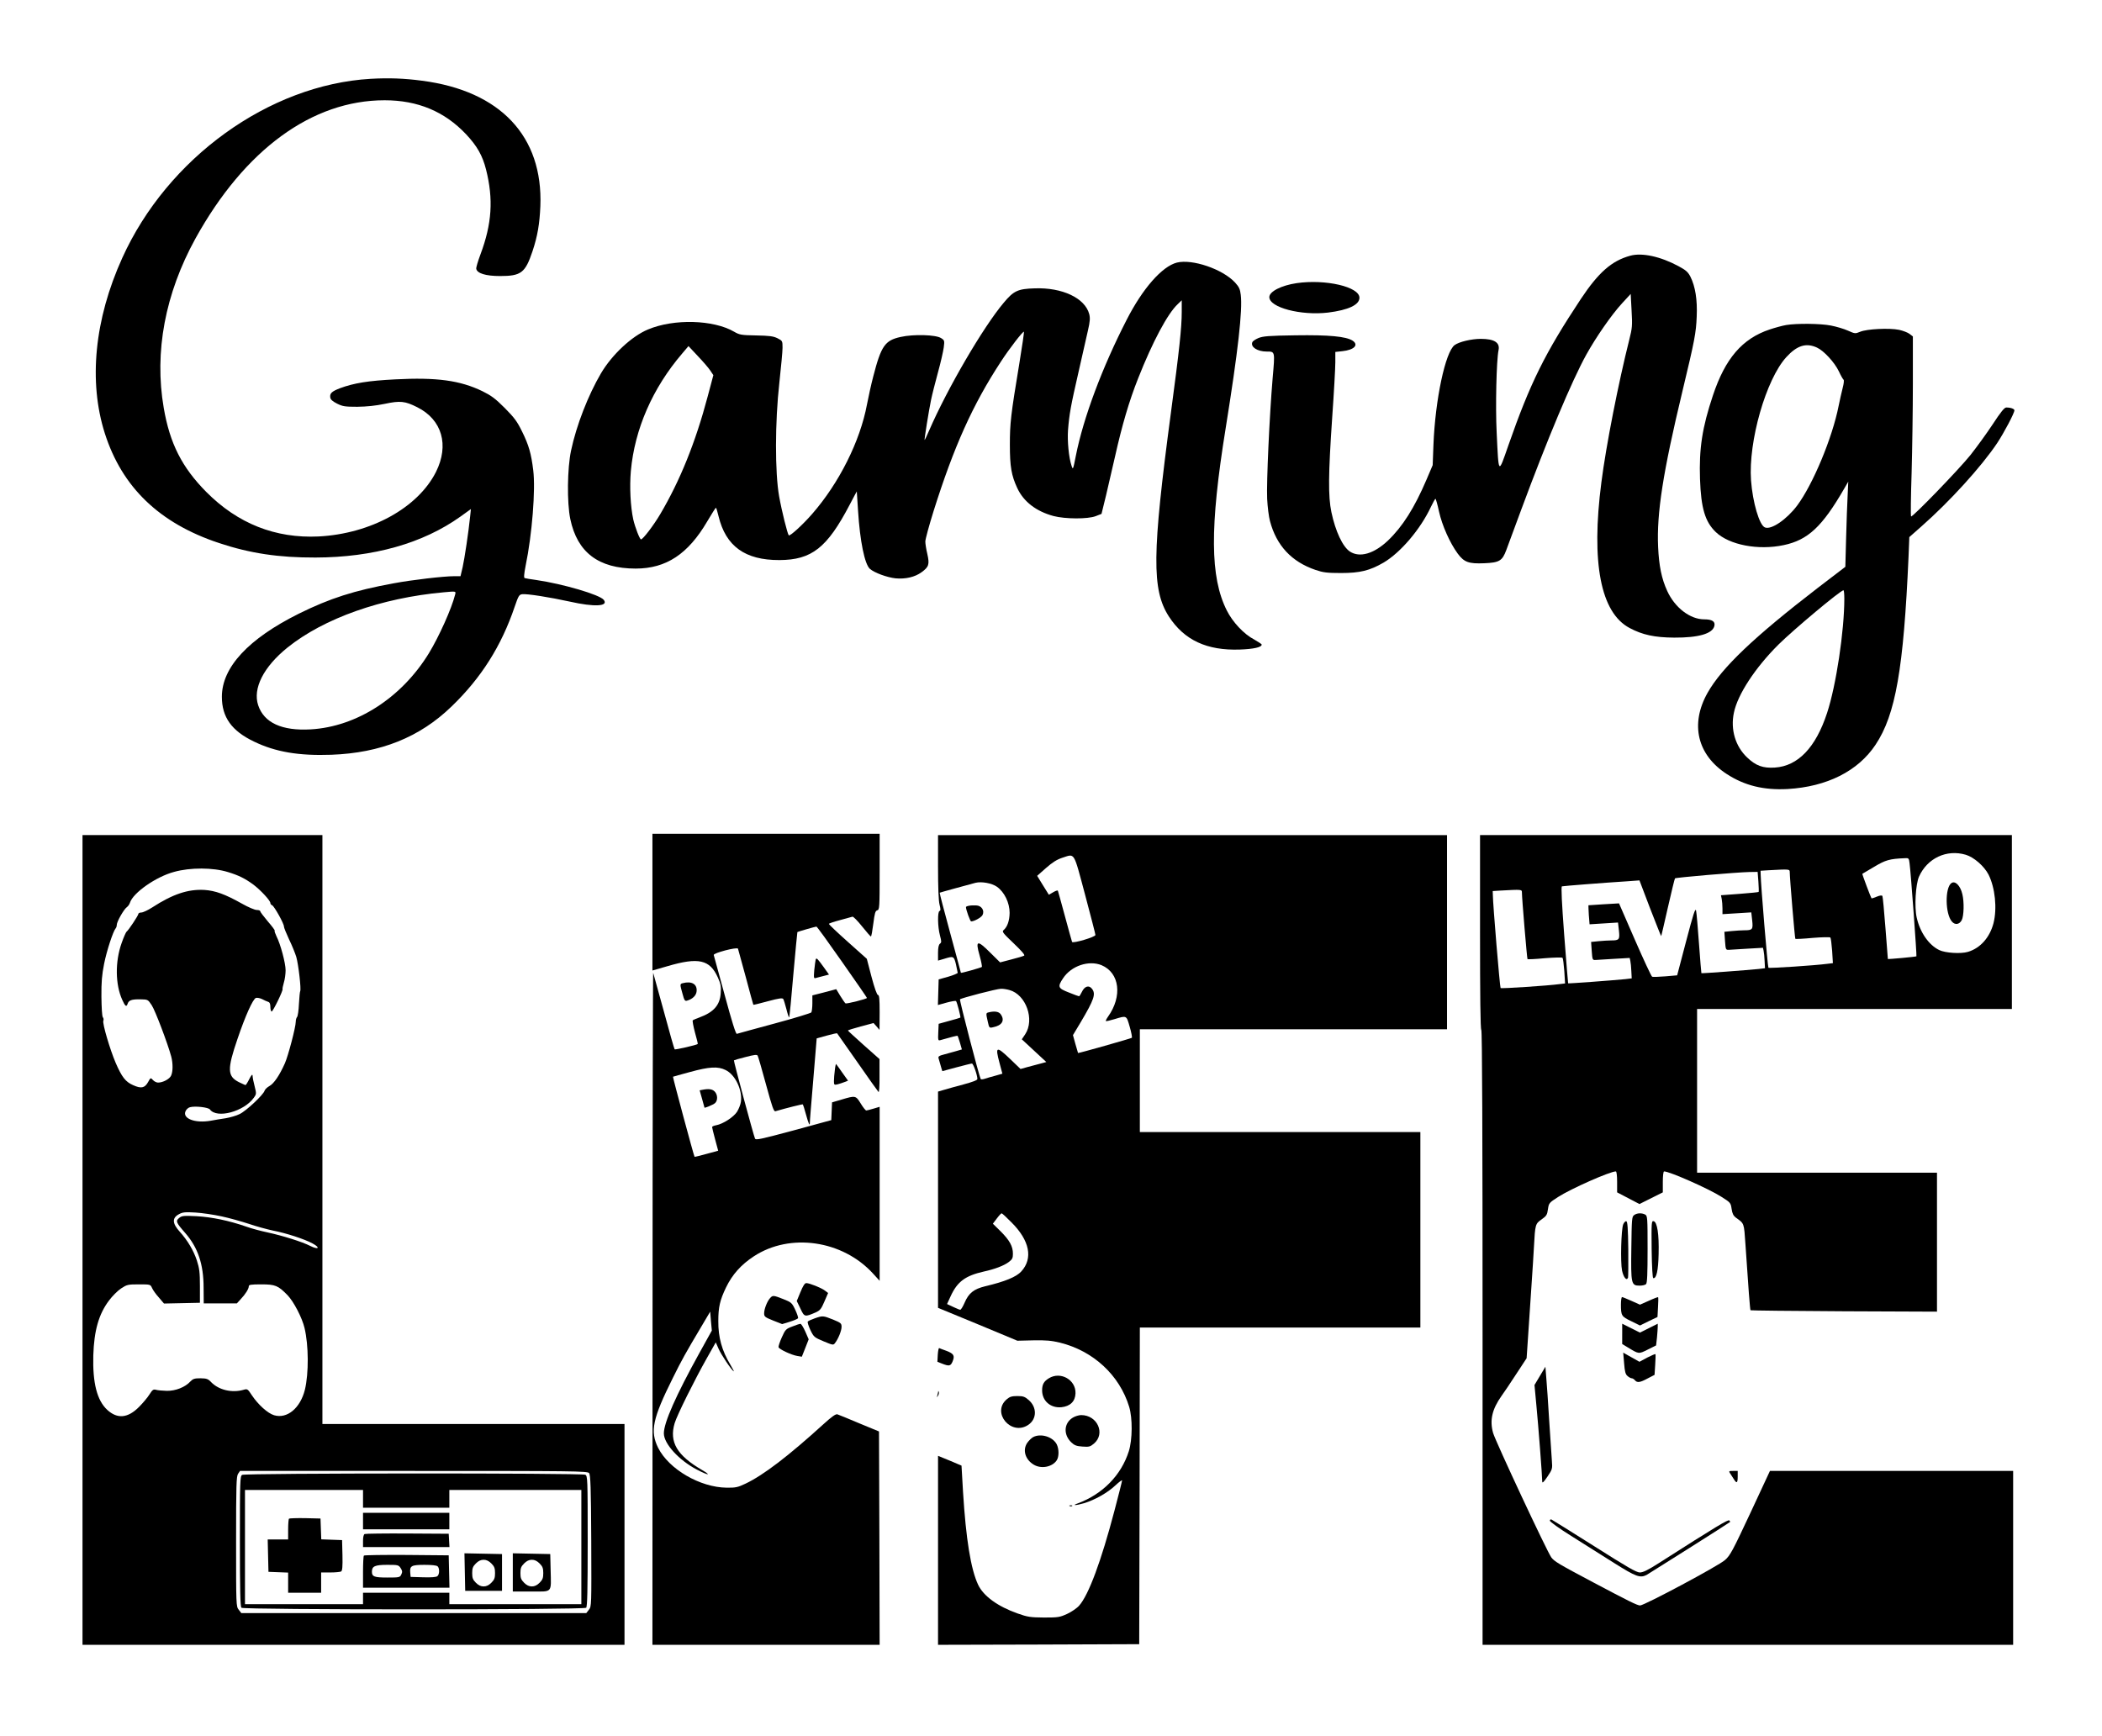 <?xml version="1.0" standalone="no"?>
<!DOCTYPE svg PUBLIC "-//W3C//DTD SVG 20010904//EN"
 "http://www.w3.org/TR/2001/REC-SVG-20010904/DTD/svg10.dtd">
<svg version="1.0" xmlns="http://www.w3.org/2000/svg"
 width="1656pt" height="1368pt" viewBox="0 0 1656 1368"
 preserveAspectRatio="xMidYMid meet">

<g transform="translate(0,1368) scale(0.1,-0.1)"
fill="#000000" stroke="none">
<path d="M2920 13059 c-801 -47 -1601 -624 -1957 -1412 -219 -483 -267 -974
-137 -1382 136 -425 430 -708 900 -864 244 -81 470 -115 759 -114 456 1 848
112 1143 323 l82 59 -6 -57 c-13 -127 -44 -332 -59 -400 l-17 -72 -49 0 c-83
0 -333 -29 -477 -56 -312 -57 -502 -118 -747 -239 -398 -198 -607 -423 -607
-655 0 -161 77 -269 253 -353 169 -82 353 -113 609 -104 388 14 696 137 947
380 234 225 393 477 498 787 29 85 35 95 59 98 37 5 219 -24 374 -58 195 -44
308 -38 269 13 -30 41 -325 127 -532 157 -44 6 -85 13 -91 15 -8 2 -6 30 7 97
51 246 79 600 60 753 -16 131 -35 198 -88 305 -39 80 -61 109 -137 186 -75 75
-107 98 -176 132 -176 85 -360 110 -685 93 -216 -11 -326 -29 -437 -70 -64
-25 -81 -40 -76 -73 2 -16 18 -30 53 -48 44 -22 62 -25 160 -25 75 1 144 8
216 23 122 26 160 22 257 -27 195 -98 252 -298 147 -509 -143 -284 -515 -488
-926 -509 -339 -16 -636 101 -884 351 -192 194 -287 382 -335 662 -76 441 11
901 250 1335 387 700 919 1089 1490 1089 261 0 472 -88 642 -268 87 -93 129
-167 157 -277 59 -234 47 -427 -44 -670 -20 -53 -35 -104 -33 -113 7 -36 75
-57 188 -57 165 0 198 25 255 195 40 120 56 216 62 355 22 551 -315 909 -932
989 -142 19 -262 23 -405 15z m665 -4066 c-27 -108 -126 -329 -206 -460 -215
-351 -569 -579 -931 -600 -227 -13 -368 52 -414 190 -44 132 42 302 230 454
287 231 742 392 1231 436 100 9 98 10 90 -20z"/>
<path d="M12843 11665 c-146 -40 -250 -132 -389 -341 -283 -428 -398 -659
-571 -1154 -80 -230 -76 -235 -92 104 -10 198 -2 568 15 648 12 59 -34 88
-140 88 -73 0 -171 -23 -206 -49 -73 -53 -153 -429 -167 -786 l-6 -160 -49
-115 c-95 -222 -188 -369 -303 -479 -111 -105 -223 -137 -300 -87 -57 38 -114
159 -146 311 -26 124 -24 299 6 740 14 198 25 396 25 441 l0 81 56 6 c92 10
131 49 80 83 -52 33 -185 46 -450 42 -213 -3 -257 -7 -293 -22 -23 -10 -44
-24 -47 -33 -15 -37 40 -73 113 -73 67 0 66 4 47 -212 -25 -297 -49 -820 -43
-948 3 -63 13 -142 22 -175 51 -194 171 -322 360 -386 59 -20 90 -24 200 -24
150 0 226 19 335 82 134 79 291 263 374 441 16 34 32 62 35 62 3 0 16 -45 28
-101 24 -109 86 -248 148 -332 50 -67 86 -80 207 -75 120 5 143 18 175 104 12
32 65 176 118 319 204 551 399 1016 512 1220 77 139 200 316 281 404 l69 75 7
-131 c7 -119 5 -138 -18 -229 -85 -338 -183 -834 -220 -1125 -82 -633 -6
-1026 222 -1147 101 -54 197 -75 352 -76 192 -1 301 31 316 91 9 36 -17 53
-80 53 -111 0 -231 92 -291 223 -45 98 -65 198 -72 347 -12 266 38 588 192
1229 96 400 107 458 112 586 6 134 -11 237 -49 314 -19 37 -35 52 -93 83 -142
77 -289 109 -382 83z"/>
<path d="M9272 11611 c-117 -30 -270 -204 -396 -451 -194 -378 -341 -773 -400
-1070 -22 -112 -23 -114 -34 -80 -22 65 -34 194 -28 280 10 128 22 193 82 455
30 132 64 281 75 331 17 73 18 99 10 130 -34 126 -213 210 -430 202 -132 -4
-165 -19 -244 -114 -161 -191 -443 -674 -587 -1006 -18 -43 -35 -77 -36 -75
-3 3 34 235 51 316 8 40 33 137 54 215 22 79 42 168 46 198 7 54 6 57 -21 74
-41 27 -217 32 -319 9 -123 -27 -153 -70 -215 -310 -16 -60 -38 -161 -50 -223
-54 -288 -219 -618 -432 -862 -75 -86 -175 -177 -184 -168 -10 11 -55 190 -76
308 -33 186 -33 586 2 895 13 121 25 245 25 275 0 54 -1 55 -40 75 -33 16 -63
20 -168 22 -118 2 -131 5 -173 29 -162 95 -475 104 -679 18 -128 -53 -283
-198 -370 -345 -101 -172 -194 -410 -236 -609 -30 -140 -33 -411 -6 -540 55
-263 223 -390 515 -390 240 0 413 114 564 372 35 59 65 107 68 107 3 1 12 -29
21 -67 57 -236 209 -346 479 -345 255 1 376 96 554 436 31 59 56 106 56 105 0
-2 5 -70 10 -153 15 -239 52 -420 93 -457 35 -31 136 -68 203 -75 78 -7 152
10 204 48 58 42 64 62 46 143 -9 37 -16 82 -16 99 0 18 29 125 65 240 160 508
308 838 530 1177 66 102 175 243 182 236 2 -2 -14 -114 -36 -247 -68 -411 -75
-473 -75 -644 0 -171 12 -241 58 -340 50 -108 149 -184 286 -221 92 -24 269
-25 332 -1 l46 18 36 147 c19 81 51 219 71 307 55 245 110 434 182 615 113
286 232 510 312 584 l31 30 0 -92 c0 -121 -19 -301 -85 -792 -149 -1115 -152
-1397 -16 -1608 121 -186 299 -269 559 -260 109 4 172 18 172 39 0 4 -27 22
-59 40 -81 42 -170 137 -216 229 -132 262 -135 655 -9 1435 98 610 134 932
119 1052 -5 45 -14 63 -45 97 -98 106 -337 187 -458 157z m-3676 -851 l24 -36
-45 -169 c-96 -362 -218 -663 -374 -927 -52 -88 -136 -198 -151 -198 -10 0
-46 93 -61 157 -22 102 -30 256 -19 382 30 330 171 653 404 925 l50 59 74 -79
c41 -43 85 -94 98 -114z"/>
<path d="M10215 11449 c-121 -18 -215 -66 -215 -110 0 -82 249 -147 462 -122
161 20 248 61 248 117 0 86 -266 148 -495 115z"/>
<path d="M14072 11119 c-30 -5 -88 -21 -130 -35 -216 -72 -350 -228 -447 -519
-85 -254 -110 -420 -102 -659 8 -231 40 -337 124 -418 106 -102 335 -146 536
-103 190 40 303 145 476 445 l32 55 -5 -110 c-3 -60 -9 -211 -12 -335 l-6
-226 -217 -166 c-504 -388 -757 -629 -869 -828 -138 -246 -81 -488 152 -639
140 -91 291 -128 479 -118 310 18 555 141 693 349 158 237 221 599 260 1484
l6 152 94 83 c223 196 475 473 599 659 54 82 135 235 135 257 0 12 -33 23 -65
22 -14 0 -44 -37 -106 -132 -48 -73 -127 -181 -175 -242 -94 -117 -459 -494
-468 -484 -4 3 -2 156 4 340 5 184 10 501 10 706 l0 372 -26 20 c-14 11 -51
25 -82 32 -77 16 -255 7 -307 -15 -39 -16 -41 -16 -97 9 -31 14 -92 32 -134
40 -82 16 -267 18 -352 4z m243 -178 c54 -25 138 -116 172 -187 15 -33 32 -62
37 -66 5 -3 2 -31 -7 -65 -8 -32 -23 -96 -32 -142 -50 -253 -203 -619 -327
-785 -82 -109 -203 -192 -253 -172 -44 16 -97 197 -110 371 -22 307 118 796
278 971 84 92 156 115 242 75z m215 -1978 c0 -255 -65 -686 -136 -901 -89
-272 -229 -418 -411 -430 -94 -6 -150 14 -219 80 -92 87 -132 220 -104 352 29
143 168 355 351 537 118 117 487 426 512 428 4 1 7 -29 7 -66z"/>
<path d="M5140 6572 l0 -539 118 34 c245 72 334 52 397 -88 23 -51 27 -72 23
-124 -6 -94 -54 -150 -168 -192 -25 -9 -48 -19 -52 -22 -4 -4 4 -46 17 -96 14
-49 24 -90 22 -91 -8 -8 -177 -47 -182 -42 -3 3 -42 138 -85 299 -44 161 -82
298 -84 304 -2 5 -5 -1184 -5 -2642 l-1 -2653 895 0 895 0 -2 841 -3 840 -155
64 c-85 36 -163 68 -173 71 -13 4 -44 -18 -110 -78 -275 -250 -472 -401 -613
-468 -61 -29 -78 -33 -149 -32 -209 2 -455 145 -540 314 -65 131 -44 230 117
553 71 143 96 188 222 400 l71 120 6 -74 7 -75 -97 -175 c-186 -336 -281 -551
-281 -635 0 -82 119 -212 261 -286 88 -46 119 -49 42 -4 -200 116 -262 222
-218 370 18 62 159 345 254 513 l70 124 21 -48 c20 -47 101 -168 120 -180 5
-3 -7 20 -26 52 -67 111 -96 216 -95 344 0 110 13 165 61 265 49 101 118 179
219 245 285 187 699 127 939 -136 l52 -57 0 686 0 685 -47 -14 c-27 -8 -53
-15 -58 -15 -6 0 -26 25 -44 55 -39 63 -41 64 -151 31 l-75 -22 -3 -70 -3 -70
-297 -81 c-261 -70 -298 -78 -304 -64 -11 24 -170 613 -166 616 2 2 43 14 91
26 69 18 90 21 96 11 4 -7 34 -109 66 -228 48 -176 61 -214 74 -210 85 25 213
57 216 54 2 -2 13 -36 24 -77 20 -73 31 -98 31 -70 -1 8 12 161 27 340 l27
327 79 22 c43 12 80 20 82 18 1 -2 73 -104 160 -228 86 -124 161 -229 166
-234 5 -6 9 45 8 125 l0 134 -124 110 c-68 61 -124 112 -125 115 0 3 45 17
101 32 l101 27 24 -27 23 -27 1 138 c0 105 -3 137 -13 137 -8 0 -27 53 -51
143 l-37 142 -150 134 c-82 73 -149 137 -149 141 0 4 39 17 88 30 48 13 92 25
98 27 6 2 40 -32 75 -76 35 -44 67 -80 70 -80 4 -1 12 45 19 100 11 85 16 102
31 106 18 5 19 21 19 304 l0 299 -895 0 -895 0 0 -538z m1494 -471 c108 -154
196 -281 196 -284 0 -8 -160 -48 -169 -43 -4 3 -23 29 -41 59 l-32 53 -94 -25
-94 -24 0 -61 c0 -34 -4 -66 -8 -73 -4 -6 -135 -46 -291 -88 -156 -42 -290
-79 -296 -81 -8 -3 -39 96 -95 303 -46 169 -85 313 -87 318 -5 16 185 65 191
50 2 -7 30 -109 62 -226 31 -118 58 -215 59 -216 1 -2 52 11 115 28 89 24 115
27 121 17 4 -7 15 -43 25 -81 9 -37 19 -66 21 -63 3 2 18 154 33 336 16 183
31 334 32 336 4 3 138 42 150 43 4 1 95 -125 202 -278z m-918 -852 c76 -36
134 -157 121 -251 -3 -21 -17 -57 -31 -79 -28 -42 -110 -95 -163 -105 -18 -3
-33 -10 -33 -14 0 -5 11 -49 24 -98 l24 -89 -92 -25 c-50 -14 -92 -24 -94 -23
-5 4 -173 628 -170 631 2 1 62 18 133 37 153 42 221 46 281 16z"/>
<path d="M6426 6119 c-2 -8 -7 -45 -11 -82 -5 -63 -4 -68 12 -63 10 2 37 10
61 16 l43 11 -37 52 c-55 76 -62 84 -68 66z"/>
<path d="M5533 5093 l-21 -4 19 -67 c10 -37 19 -68 19 -69 0 -6 68 22 83 35
23 20 22 67 -3 92 -19 19 -47 23 -97 13z"/>
<path d="M650 3910 l0 -3190 2135 0 2135 0 0 870 0 870 -1190 0 -1190 0 0
2320 0 2320 -945 0 -945 0 0 -3190z m1145 2899 c85 -26 134 -50 201 -99 57
-43 134 -126 134 -145 0 -7 6 -15 14 -18 16 -6 95 -147 93 -168 0 -8 18 -53
40 -100 23 -47 48 -109 57 -138 17 -58 40 -256 31 -271 -3 -5 -7 -50 -10 -101
-2 -51 -9 -97 -15 -103 -5 -5 -10 -22 -10 -37 0 -41 -59 -267 -86 -328 -42
-94 -86 -159 -121 -178 -18 -10 -36 -27 -39 -38 -10 -32 -145 -159 -196 -183
-25 -13 -75 -27 -110 -33 -34 -5 -89 -14 -120 -20 -122 -21 -223 18 -196 76 6
14 22 28 35 31 41 11 145 -1 157 -18 54 -74 268 -17 346 93 20 28 21 31 6 90
-9 33 -16 70 -16 82 -1 16 -8 9 -26 -25 -13 -27 -27 -48 -30 -48 -2 0 -26 11
-53 24 -90 46 -92 101 -10 340 61 180 121 314 145 323 9 3 31 -1 48 -9 17 -9
39 -19 49 -22 12 -4 17 -16 17 -41 0 -19 5 -35 10 -35 11 0 93 170 86 177 -2
2 3 25 10 50 8 25 14 69 14 98 0 56 -40 206 -72 268 -10 21 -17 41 -14 44 3 3
-22 36 -55 74 -32 38 -59 74 -59 79 0 6 -12 10 -27 10 -16 0 -68 22 -117 50
-134 75 -209 102 -296 108 -129 7 -249 -33 -411 -138 -34 -22 -73 -40 -86 -40
-12 0 -23 -5 -23 -11 0 -12 -79 -131 -93 -140 -5 -4 -23 -44 -39 -90 -52 -146
-50 -326 5 -447 23 -51 33 -59 42 -32 9 29 32 37 100 36 60 -1 60 -1 90 -46
27 -40 127 -304 154 -405 14 -53 14 -118 -1 -150 -12 -27 -64 -55 -103 -55
-12 0 -30 9 -40 20 -18 20 -19 20 -39 -17 -26 -46 -54 -52 -118 -23 -59 26
-88 63 -137 176 -45 106 -105 309 -97 331 4 9 2 21 -4 28 -6 7 -10 77 -11 161
-1 117 4 173 21 259 20 102 71 257 91 280 5 5 9 18 9 28 0 25 56 123 79 139
10 7 21 23 25 36 25 78 205 204 347 242 128 36 308 35 424 -1z m-50 -2713 c61
-13 157 -40 215 -59 58 -20 143 -43 190 -53 104 -20 249 -67 313 -102 64 -34
46 -52 -19 -19 -65 33 -219 81 -335 106 -52 11 -128 31 -169 46 -135 47 -270
75 -390 82 -104 5 -117 4 -139 -14 -29 -24 -24 -36 48 -118 100 -114 145 -246
145 -432 l1 -123 131 0 130 0 30 33 c38 40 64 82 64 102 0 12 16 15 98 15 111
0 133 -9 208 -86 48 -50 114 -177 133 -257 33 -137 34 -358 3 -487 -36 -145
-140 -232 -243 -201 -50 15 -125 83 -174 156 -34 52 -36 53 -67 44 -91 -26
-194 -1 -253 59 -26 28 -37 31 -86 32 -47 0 -59 -4 -80 -26 -40 -44 -116 -74
-184 -73 -33 1 -71 4 -85 8 -22 6 -29 1 -53 -37 -15 -24 -52 -68 -81 -97 -89
-90 -171 -97 -251 -24 -81 75 -116 213 -110 429 6 196 43 326 124 433 25 34
68 77 95 95 46 30 53 32 140 32 91 0 91 0 104 -29 7 -16 31 -50 54 -75 l40
-47 142 3 141 3 0 130 c0 110 -4 141 -24 203 -25 77 -74 160 -135 227 -60 66
-61 109 -6 138 29 16 50 18 130 13 52 -3 145 -17 205 -30z m2896 -2023 c11
-13 15 -113 17 -533 2 -512 2 -517 -18 -543 l-21 -27 -1359 0 -1359 0 -20 26
c-21 26 -21 36 -21 538 0 447 2 514 16 534 l15 22 1368 0 c1261 0 1370 -1
1382 -17z"/>
<path d="M1908 2059 c-17 -9 -18 -45 -18 -522 0 -386 3 -516 12 -525 17 -17
2699 -17 2716 0 9 9 12 139 12 525 0 496 -1 513 -19 523 -27 14 -2679 13
-2703 -1z m952 -189 l0 -70 340 0 340 0 0 70 0 70 520 0 520 0 0 -450 0 -450
-520 0 -520 0 0 45 0 45 -340 0 -340 0 0 -45 0 -45 -465 0 -465 0 0 450 0 450
465 0 465 0 0 -70z"/>
<path d="M2860 1695 l0 -65 340 0 340 0 0 65 0 65 -340 0 -340 0 0 -65z"/>
<path d="M2277 1714 c-4 -4 -7 -43 -7 -86 l0 -78 -80 0 -81 0 3 -127 3 -128
78 -3 77 -3 0 -79 0 -80 130 0 130 0 0 80 0 80 73 0 c39 0 78 4 85 8 9 7 12
39 10 128 l-3 119 -82 3 -82 3 -3 82 -3 82 -121 3 c-66 1 -123 -1 -127 -4z"/>
<path d="M2873 1593 c-8 -3 -13 -24 -13 -54 l0 -49 341 0 340 0 -3 53 -3 52
-325 2 c-179 1 -331 -1 -337 -4z"/>
<path d="M3662 1293 l3 -148 145 0 145 0 0 145 0 145 -148 3 -148 3 3 -148z
m209 68 c24 -24 29 -38 29 -76 0 -38 -5 -52 -29 -76 -20 -20 -39 -29 -61 -29
-22 0 -41 9 -61 29 -24 24 -29 38 -29 76 0 38 5 52 29 76 20 20 39 29 61 29
22 0 41 -9 61 -29z"/>
<path d="M4040 1290 l0 -150 145 0 c171 0 157 -16 153 170 l-3 125 -147 3
-148 3 0 -151z m211 71 c24 -24 29 -38 29 -76 0 -38 -5 -52 -29 -76 -20 -20
-39 -29 -61 -29 -22 0 -41 9 -61 29 -24 24 -29 38 -29 76 0 38 5 52 29 76 20
20 39 29 61 29 22 0 41 -9 61 -29z"/>
<path d="M2867 1423 c-4 -3 -7 -62 -7 -130 l0 -123 340 0 341 0 -3 128 -3 127
-331 3 c-182 1 -333 -1 -337 -5z m289 -98 c14 -21 15 -31 6 -50 -11 -24 -15
-25 -110 -25 -104 0 -122 7 -122 46 0 43 24 54 120 54 85 0 90 -1 106 -25z
m292 13 c16 -16 15 -63 -2 -77 -9 -8 -48 -11 -112 -9 l-99 3 -3 33 c-5 54 9
62 112 62 58 0 96 -4 104 -12z"/>
<path d="M7390 6849 c0 -157 4 -267 12 -297 9 -35 9 -47 0 -50 -17 -5 -15
-125 3 -192 13 -49 13 -56 0 -66 -10 -8 -15 -30 -15 -72 l0 -61 48 14 c74 23
77 22 93 -42 7 -32 13 -62 14 -68 0 -5 -34 -19 -75 -31 l-75 -21 -3 -101 -3
-101 68 19 c37 10 71 16 75 12 8 -9 38 -125 34 -130 -3 -2 -42 -14 -88 -26
l-83 -23 -3 -67 c-3 -61 -1 -67 15 -62 90 26 135 37 137 34 2 -1 10 -26 19
-55 l15 -52 -52 -15 c-28 -8 -70 -20 -94 -26 -33 -8 -42 -15 -38 -28 24 -83
29 -102 30 -102 1 0 51 14 111 30 61 16 115 30 122 30 11 0 43 -91 43 -122 0
-9 -37 -23 -107 -42 -60 -16 -129 -35 -155 -43 l-48 -14 0 -852 0 -852 313
-129 312 -130 125 3 c100 2 143 -2 210 -18 263 -65 470 -256 546 -506 27 -90
26 -258 -3 -350 -60 -189 -206 -338 -403 -411 -50 -18 -14 -17 51 2 83 25 185
82 245 139 30 28 54 46 54 40 0 -6 -27 -113 -60 -238 -105 -399 -203 -663
-278 -748 -17 -20 -60 -49 -94 -65 -59 -27 -71 -29 -183 -29 -108 1 -129 4
-208 32 -156 55 -269 137 -311 226 -58 123 -96 361 -119 731 l-12 208 -92 39
-93 38 0 -745 0 -744 793 2 792 3 3 1248 2 1247 1105 0 1105 0 0 770 0 770
-1105 0 -1105 0 0 405 0 405 1210 0 1210 0 0 765 0 765 -2005 0 -2005 0 0
-251z m1158 -217 c45 -169 82 -312 82 -319 0 -16 -176 -68 -184 -55 -2 4 -27
95 -56 202 -29 107 -54 198 -56 202 -3 4 -20 -2 -38 -13 l-33 -19 -46 74 -46
75 70 62 c50 44 85 66 127 80 102 32 87 58 180 -289z m-694 61 c59 -42 100
-126 100 -206 -1 -62 -18 -111 -48 -136 -14 -12 -3 -25 80 -104 66 -63 91 -93
82 -97 -7 -4 -53 -18 -101 -30 l-88 -23 -78 77 c-102 102 -118 98 -84 -21 13
-47 21 -88 18 -92 -7 -6 -165 -51 -165 -46 0 1 -38 144 -85 316 -47 172 -84
314 -82 315 2 2 211 59 282 78 48 12 129 -3 169 -31z m824 -618 c143 -60 166
-245 51 -406 -12 -17 -19 -32 -17 -34 2 -3 33 4 69 15 96 29 93 31 119 -60 13
-44 20 -83 17 -87 -7 -6 -420 -123 -424 -120 -1 2 -10 34 -21 72 l-19 69 60
100 c108 182 122 225 89 266 -24 30 -58 19 -79 -26 -9 -19 -19 -34 -22 -34 -3
0 -40 13 -81 30 -85 33 -90 44 -45 112 65 98 202 144 303 103z m-725 -196
c130 -36 200 -232 124 -348 l-27 -40 97 -90 96 -89 -44 -12 c-24 -6 -70 -18
-102 -27 l-57 -16 -80 77 c-111 106 -121 103 -86 -28 l23 -86 -56 -16 c-31 -8
-68 -19 -83 -24 -15 -5 -29 -6 -32 -2 -11 19 -169 623 -163 628 10 10 290 83
322 83 17 1 47 -4 68 -10z m15 -1830 c144 -143 172 -284 78 -387 -39 -43 -128
-80 -285 -117 -89 -22 -129 -53 -162 -130 -13 -30 -28 -55 -34 -55 -5 0 -31
10 -57 23 l-47 22 28 61 c53 116 116 162 261 195 88 19 160 47 197 75 28 21
33 31 33 65 0 59 -26 106 -96 176 l-62 61 31 41 c17 23 34 41 38 41 4 0 39
-32 77 -71z"/>
<path d="M7633 6543 c-13 -2 -23 -7 -23 -10 0 -21 33 -113 41 -113 24 0 78 30
89 49 19 36 -7 76 -50 77 -19 1 -45 0 -57 -3z"/>
<path d="M7788 5703 c-21 -5 -21 -7 -6 -73 11 -50 12 -51 42 -44 71 14 94 54
60 102 -15 22 -50 27 -96 15z"/>
<path d="M11660 6336 c0 -499 3 -767 10 -771 7 -4 10 -823 10 -2426 l0 -2419
2090 0 2090 0 0 685 0 685 -958 0 -958 0 -154 -331 c-140 -299 -159 -335 -200
-371 -53 -47 -634 -357 -669 -358 -22 0 -94 36 -371 183 -270 143 -303 163
-328 195 -33 44 -437 908 -459 981 -28 99 -9 186 67 293 32 45 48 69 140 209
l57 87 12 178 c6 99 18 274 26 389 8 116 17 257 20 315 9 172 11 178 60 212
39 27 44 37 50 80 7 48 9 51 79 96 100 65 410 202 456 202 6 0 10 -34 10 -82
l0 -83 88 -46 88 -46 92 46 92 46 0 82 c0 47 4 83 10 83 43 0 349 -135 450
-199 73 -46 75 -48 82 -96 5 -36 14 -54 32 -68 69 -50 65 -39 77 -212 23 -346
36 -515 40 -519 2 -2 334 -6 737 -8 l732 -3 0 548 0 547 -945 0 -945 0 0 645
0 645 1240 0 1240 0 0 685 0 685 -2095 0 -2095 0 0 -764z m3827 609 c64 -19
145 -90 179 -156 52 -104 69 -267 39 -384 -30 -113 -104 -196 -201 -225 -56
-17 -179 -9 -226 14 -83 40 -152 140 -178 257 -19 84 -8 261 18 321 65 146
218 218 369 173z m-443 -67 c10 -73 58 -730 54 -733 -4 -4 -221 -24 -225 -21
0 0 -9 110 -19 244 -10 133 -21 247 -24 252 -4 7 -20 5 -44 -5 -21 -9 -40 -15
-42 -13 -5 6 -75 191 -72 193 2 1 44 26 93 55 90 54 122 63 242 68 30 2 32 0
37 -40z m-944 -70 c0 -47 40 -521 44 -525 2 -3 64 0 137 7 72 6 135 7 139 3 4
-4 10 -52 14 -105 l6 -97 -42 -5 c-97 -13 -461 -37 -466 -31 -6 6 -60 655 -61
732 l-1 32 63 4 c166 9 167 9 167 -15z m-247 -75 c3 -43 4 -79 2 -81 -2 -2
-69 -9 -150 -15 l-147 -11 6 -29 c3 -16 6 -50 6 -75 l0 -45 114 7 113 7 7 -62
c8 -72 3 -79 -60 -79 -23 0 -68 -3 -100 -6 l-59 -6 5 -72 c5 -68 6 -71 30 -70
14 1 80 5 147 9 l122 7 5 -23 c3 -13 7 -50 8 -81 l3 -57 -50 -6 c-88 -9 -448
-36 -451 -33 -1 2 -10 107 -19 233 -9 127 -19 243 -23 260 -6 23 -21 -23 -78
-240 l-71 -270 -93 -8 c-52 -4 -99 -6 -104 -3 -6 2 -67 133 -136 291 l-125
287 -120 -7 c-66 -4 -121 -8 -121 -8 -1 -1 1 -35 3 -76 l6 -74 112 7 112 7 7
-62 c8 -72 3 -79 -60 -79 -23 0 -68 -3 -100 -6 l-59 -6 5 -72 c5 -68 6 -71 30
-70 14 1 80 5 147 9 l122 7 5 -23 c3 -13 7 -50 8 -81 l3 -57 -50 -6 c-90 -9
-448 -36 -451 -33 -1 2 -15 174 -31 382 -19 253 -25 379 -18 382 10 3 327 28
515 40 l96 7 84 -221 c47 -121 86 -219 87 -218 2 2 25 103 53 226 28 123 53
226 56 229 7 7 489 48 585 50 l66 1 6 -77z m-1863 -85 c0 -47 40 -521 44 -525
2 -3 64 0 137 7 72 6 135 7 139 3 4 -4 10 -52 14 -105 l6 -97 -42 -5 c-97 -13
-461 -37 -466 -31 -6 6 -60 655 -61 732 l-1 32 63 4 c166 9 167 9 167 -15z"/>
<path d="M15374 6722 c-52 -35 -50 -243 4 -304 24 -28 59 -23 77 12 17 33 20
142 5 204 -15 66 -56 109 -86 88z"/>
<path d="M5378 5933 c-22 -6 -22 -9 -1 -83 14 -53 19 -60 37 -54 42 12 71 40
74 73 6 57 -39 83 -110 64z"/>
<path d="M6577 5248 c-4 -29 -7 -68 -7 -86 0 -30 2 -32 28 -26 15 4 40 12 55
18 l28 11 -45 63 c-24 35 -47 66 -49 68 -2 3 -7 -19 -10 -48z"/>
<path d="M12874 4106 c-18 -13 -19 -30 -22 -261 -4 -283 -1 -295 66 -295 21 0
43 5 50 12 9 9 12 84 12 275 0 249 -1 263 -19 273 -27 14 -64 13 -87 -4z"/>
<path d="M12788 4033 c-16 -40 -23 -297 -9 -365 12 -54 36 -83 47 -55 2 7 3
109 2 226 -2 160 -6 215 -15 218 -7 3 -18 -8 -25 -24z"/>
<path d="M13012 3836 c2 -141 7 -227 13 -227 25 -4 39 59 42 191 4 155 -11
253 -40 258 -16 3 -17 -11 -15 -222z"/>
<path d="M6306 3499 l-29 -70 29 -60 c31 -67 34 -67 120 -30 35 16 44 27 69
86 l29 67 -25 19 c-27 21 -121 59 -147 59 -12 0 -26 -22 -46 -71z"/>
<path d="M6067 3452 c-23 -25 -47 -86 -47 -120 0 -26 6 -31 71 -57 l71 -28 59
18 c33 10 63 23 66 28 3 5 -7 35 -22 67 -26 55 -31 59 -94 84 -79 31 -83 31
-104 8z"/>
<path d="M12770 3403 c0 -90 4 -96 81 -133 l69 -34 69 34 69 33 4 76 c3 42 3
78 1 80 -1 2 -34 -10 -73 -28 l-70 -31 -67 30 c-36 16 -70 30 -74 30 -5 0 -9
-26 -9 -57z"/>
<path d="M6418 3292 c-26 -9 -50 -20 -54 -25 -4 -4 5 -34 20 -66 27 -56 31
-59 105 -90 72 -30 76 -31 89 -14 26 33 52 98 52 128 0 28 -5 32 -68 58 -78
31 -81 31 -144 9z"/>
<path d="M6242 3228 c-51 -19 -55 -24 -83 -86 -16 -36 -28 -71 -25 -78 6 -16
102 -61 147 -68 l36 -6 27 68 27 69 -27 62 c-15 33 -32 61 -38 60 -6 0 -35 -9
-64 -21z"/>
<path d="M12780 3170 l0 -80 38 -23 c95 -58 90 -57 163 -21 l66 33 7 62 c3 34
6 73 6 86 l0 23 -70 -35 -70 -35 -70 35 -70 35 0 -80z"/>
<path d="M7388 3006 l-3 -56 38 -15 c54 -21 66 -19 81 16 20 47 10 63 -47 85
-28 10 -55 20 -58 22 -4 2 -9 -22 -11 -52z"/>
<path d="M12795 2939 c5 -67 11 -88 27 -101 11 -10 26 -18 33 -18 7 0 18 -7
25 -15 18 -22 40 -19 101 14 l54 28 5 79 c3 44 4 81 2 84 -2 3 -31 -10 -65
-27 l-61 -33 -64 36 -64 36 7 -83z"/>
<path d="M12132 2839 l-43 -72 15 -161 c15 -154 46 -556 46 -600 0 -15 12 -4
41 39 39 58 40 62 35 125 -3 36 -12 178 -21 315 -8 138 -19 290 -23 338 l-7
88 -43 -72z"/>
<path d="M8263 2820 c-39 -24 -53 -48 -53 -95 0 -83 66 -141 152 -133 69 7
109 46 111 109 4 107 -118 176 -210 119z"/>
<path d="M7391 2713 c-1 -6 -4 -20 -7 -30 -5 -17 -5 -17 6 0 6 10 9 23 6 30
-3 9 -5 9 -5 0z"/>
<path d="M7932 2655 c-124 -104 34 -293 169 -202 68 46 70 138 3 196 -30 26
-43 31 -89 31 -43 0 -60 -5 -83 -25z"/>
<path d="M8452 2510 c-71 -43 -76 -134 -12 -195 24 -23 41 -30 88 -33 52 -4
61 -1 90 23 93 78 28 225 -100 225 -18 0 -48 -9 -66 -20z"/>
<path d="M8140 2357 c-13 -7 -35 -28 -48 -47 -37 -56 -15 -130 51 -170 58 -36
145 -20 181 32 20 28 20 90 1 128 -31 59 -124 88 -185 57z"/>
<path d="M13632 2068 c8 -13 21 -33 29 -45 21 -34 29 -28 29 22 l0 45 -36 0
c-35 0 -36 -1 -22 -22z"/>
<path d="M8428 1813 c7 -3 16 -2 19 1 4 3 -2 6 -13 5 -11 0 -14 -3 -6 -6z"/>
<path d="M12210 1698 c0 -8 75 -62 168 -120 92 -58 243 -153 336 -212 175
-110 207 -122 259 -95 21 12 648 408 656 416 3 2 0 8 -5 13 -9 9 -98 -44 -555
-336 -86 -55 -125 -74 -150 -74 -27 0 -101 43 -358 206 -179 113 -331 208
-338 211 -7 3 -13 -1 -13 -9z"/>
</g>
</svg>
